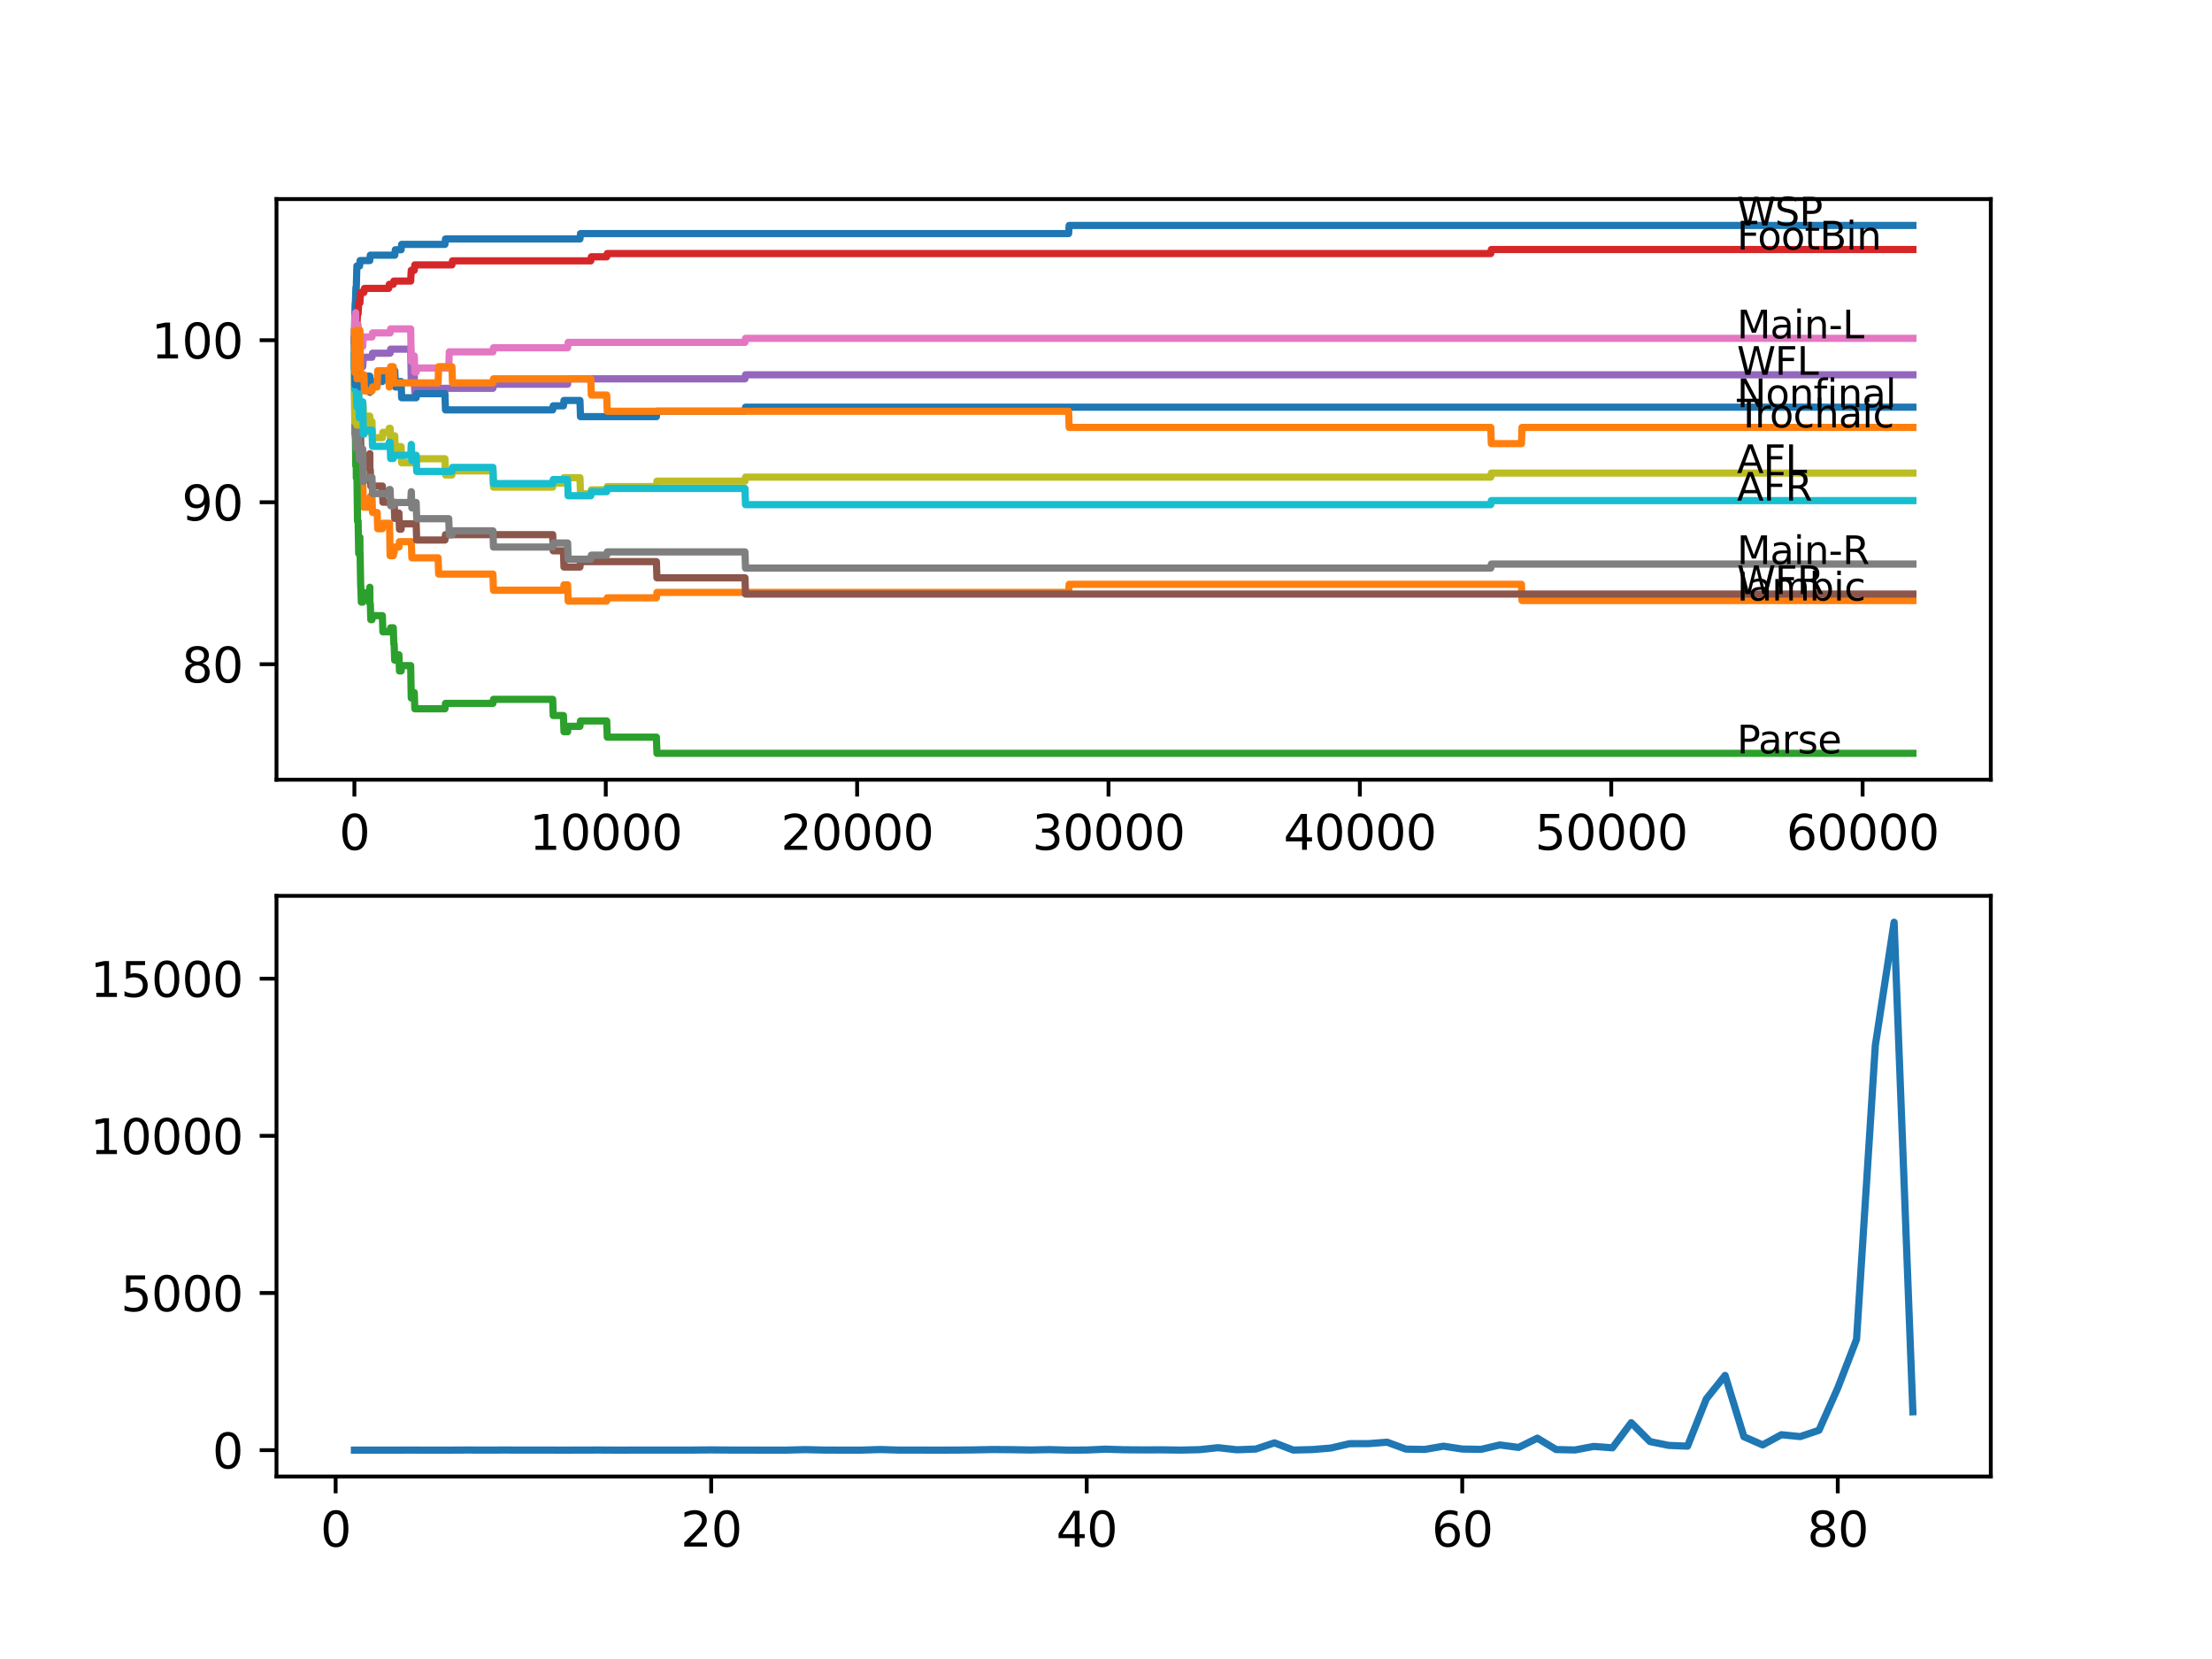 <?xml version="1.0" encoding="utf-8" standalone="no"?>
<!DOCTYPE svg PUBLIC "-//W3C//DTD SVG 1.1//EN"
  "http://www.w3.org/Graphics/SVG/1.1/DTD/svg11.dtd">
<svg xmlns:xlink="http://www.w3.org/1999/xlink" width="460.8pt" height="345.6pt" viewBox="0 0 460.8 345.6" xmlns="http://www.w3.org/2000/svg" version="1.1">
 <defs>
  <style type="text/css">*{stroke-linejoin: round; stroke-linecap: butt}</style>
 </defs>
 <g id="figure_1">
  <g id="patch_1">
   <path d="M 0 345.6 
L 460.8 345.6 
L 460.8 0 
L 0 0 
z
" style="fill: #ffffff"/>
  </g>
  <g id="axes_1">
   <g id="patch_2">
    <path d="M 57.6 162.432 
L 414.72 162.432 
L 414.72 41.472 
L 57.6 41.472 
z
" style="fill: #ffffff"/>
   </g>
   <g id="matplotlib.axis_1">
    <g id="xtick_1">
     <g id="line2d_1">
      <defs>
       <path id="m8a146f4cee" d="M 0 0 
L 0 3.5 
" style="stroke: #000000; stroke-width: 0.8"/>
      </defs>
      <g>
       <use xlink:href="#m8a146f4cee" x="73.827" y="162.432" style="stroke: #000000; stroke-width: 0.8"/>
      </g>
     </g>
     <g id="text_1">
      <!-- 0 -->
      <g transform="translate(70.646 177.03)scale(0.1 -0.1)">
       <defs>
        <path id="DejaVuSans-30" d="M 2034 4250 
Q 1547 4250 1301 3770 
Q 1056 3291 1056 2328 
Q 1056 1369 1301 889 
Q 1547 409 2034 409 
Q 2525 409 2770 889 
Q 3016 1369 3016 2328 
Q 3016 3291 2770 3770 
Q 2525 4250 2034 4250 
z
M 2034 4750 
Q 2819 4750 3233 4129 
Q 3647 3509 3647 2328 
Q 3647 1150 3233 529 
Q 2819 -91 2034 -91 
Q 1250 -91 836 529 
Q 422 1150 422 2328 
Q 422 3509 836 4129 
Q 1250 4750 2034 4750 
z
" transform="scale(0.016)"/>
       </defs>
       <use xlink:href="#DejaVuSans-30"/>
      </g>
     </g>
    </g>
    <g id="xtick_2">
     <g id="line2d_2">
      <g>
       <use xlink:href="#m8a146f4cee" x="126.192" y="162.432" style="stroke: #000000; stroke-width: 0.8"/>
      </g>
     </g>
     <g id="text_2">
      <!-- 10000 -->
      <g transform="translate(110.286 177.03)scale(0.1 -0.1)">
       <defs>
        <path id="DejaVuSans-31" d="M 794 531 
L 1825 531 
L 1825 4091 
L 703 3866 
L 703 4441 
L 1819 4666 
L 2450 4666 
L 2450 531 
L 3481 531 
L 3481 0 
L 794 0 
L 794 531 
z
" transform="scale(0.016)"/>
       </defs>
       <use xlink:href="#DejaVuSans-31"/>
       <use xlink:href="#DejaVuSans-30" x="63.623"/>
       <use xlink:href="#DejaVuSans-30" x="127.246"/>
       <use xlink:href="#DejaVuSans-30" x="190.869"/>
       <use xlink:href="#DejaVuSans-30" x="254.492"/>
      </g>
     </g>
    </g>
    <g id="xtick_3">
     <g id="line2d_3">
      <g>
       <use xlink:href="#m8a146f4cee" x="178.556" y="162.432" style="stroke: #000000; stroke-width: 0.8"/>
      </g>
     </g>
     <g id="text_3">
      <!-- 20000 -->
      <g transform="translate(162.65 177.03)scale(0.1 -0.1)">
       <defs>
        <path id="DejaVuSans-32" d="M 1228 531 
L 3431 531 
L 3431 0 
L 469 0 
L 469 531 
Q 828 903 1448 1529 
Q 2069 2156 2228 2338 
Q 2531 2678 2651 2914 
Q 2772 3150 2772 3378 
Q 2772 3750 2511 3984 
Q 2250 4219 1831 4219 
Q 1534 4219 1204 4116 
Q 875 4013 500 3803 
L 500 4441 
Q 881 4594 1212 4672 
Q 1544 4750 1819 4750 
Q 2544 4750 2975 4387 
Q 3406 4025 3406 3419 
Q 3406 3131 3298 2873 
Q 3191 2616 2906 2266 
Q 2828 2175 2409 1742 
Q 1991 1309 1228 531 
z
" transform="scale(0.016)"/>
       </defs>
       <use xlink:href="#DejaVuSans-32"/>
       <use xlink:href="#DejaVuSans-30" x="63.623"/>
       <use xlink:href="#DejaVuSans-30" x="127.246"/>
       <use xlink:href="#DejaVuSans-30" x="190.869"/>
       <use xlink:href="#DejaVuSans-30" x="254.492"/>
      </g>
     </g>
    </g>
    <g id="xtick_4">
     <g id="line2d_4">
      <g>
       <use xlink:href="#m8a146f4cee" x="230.921" y="162.432" style="stroke: #000000; stroke-width: 0.8"/>
      </g>
     </g>
     <g id="text_4">
      <!-- 30000 -->
      <g transform="translate(215.015 177.03)scale(0.1 -0.1)">
       <defs>
        <path id="DejaVuSans-33" d="M 2597 2516 
Q 3050 2419 3304 2112 
Q 3559 1806 3559 1356 
Q 3559 666 3084 287 
Q 2609 -91 1734 -91 
Q 1441 -91 1130 -33 
Q 819 25 488 141 
L 488 750 
Q 750 597 1062 519 
Q 1375 441 1716 441 
Q 2309 441 2620 675 
Q 2931 909 2931 1356 
Q 2931 1769 2642 2001 
Q 2353 2234 1838 2234 
L 1294 2234 
L 1294 2753 
L 1863 2753 
Q 2328 2753 2575 2939 
Q 2822 3125 2822 3475 
Q 2822 3834 2567 4026 
Q 2313 4219 1838 4219 
Q 1578 4219 1281 4162 
Q 984 4106 628 3988 
L 628 4550 
Q 988 4650 1302 4700 
Q 1616 4750 1894 4750 
Q 2613 4750 3031 4423 
Q 3450 4097 3450 3541 
Q 3450 3153 3228 2886 
Q 3006 2619 2597 2516 
z
" transform="scale(0.016)"/>
       </defs>
       <use xlink:href="#DejaVuSans-33"/>
       <use xlink:href="#DejaVuSans-30" x="63.623"/>
       <use xlink:href="#DejaVuSans-30" x="127.246"/>
       <use xlink:href="#DejaVuSans-30" x="190.869"/>
       <use xlink:href="#DejaVuSans-30" x="254.492"/>
      </g>
     </g>
    </g>
    <g id="xtick_5">
     <g id="line2d_5">
      <g>
       <use xlink:href="#m8a146f4cee" x="283.285" y="162.432" style="stroke: #000000; stroke-width: 0.8"/>
      </g>
     </g>
     <g id="text_5">
      <!-- 40000 -->
      <g transform="translate(267.379 177.03)scale(0.1 -0.1)">
       <defs>
        <path id="DejaVuSans-34" d="M 2419 4116 
L 825 1625 
L 2419 1625 
L 2419 4116 
z
M 2253 4666 
L 3047 4666 
L 3047 1625 
L 3713 1625 
L 3713 1100 
L 3047 1100 
L 3047 0 
L 2419 0 
L 2419 1100 
L 313 1100 
L 313 1709 
L 2253 4666 
z
" transform="scale(0.016)"/>
       </defs>
       <use xlink:href="#DejaVuSans-34"/>
       <use xlink:href="#DejaVuSans-30" x="63.623"/>
       <use xlink:href="#DejaVuSans-30" x="127.246"/>
       <use xlink:href="#DejaVuSans-30" x="190.869"/>
       <use xlink:href="#DejaVuSans-30" x="254.492"/>
      </g>
     </g>
    </g>
    <g id="xtick_6">
     <g id="line2d_6">
      <g>
       <use xlink:href="#m8a146f4cee" x="335.65" y="162.432" style="stroke: #000000; stroke-width: 0.8"/>
      </g>
     </g>
     <g id="text_6">
      <!-- 50000 -->
      <g transform="translate(319.744 177.03)scale(0.1 -0.1)">
       <defs>
        <path id="DejaVuSans-35" d="M 691 4666 
L 3169 4666 
L 3169 4134 
L 1269 4134 
L 1269 2991 
Q 1406 3038 1543 3061 
Q 1681 3084 1819 3084 
Q 2600 3084 3056 2656 
Q 3513 2228 3513 1497 
Q 3513 744 3044 326 
Q 2575 -91 1722 -91 
Q 1428 -91 1123 -41 
Q 819 9 494 109 
L 494 744 
Q 775 591 1075 516 
Q 1375 441 1709 441 
Q 2250 441 2565 725 
Q 2881 1009 2881 1497 
Q 2881 1984 2565 2268 
Q 2250 2553 1709 2553 
Q 1456 2553 1204 2497 
Q 953 2441 691 2322 
L 691 4666 
z
" transform="scale(0.016)"/>
       </defs>
       <use xlink:href="#DejaVuSans-35"/>
       <use xlink:href="#DejaVuSans-30" x="63.623"/>
       <use xlink:href="#DejaVuSans-30" x="127.246"/>
       <use xlink:href="#DejaVuSans-30" x="190.869"/>
       <use xlink:href="#DejaVuSans-30" x="254.492"/>
      </g>
     </g>
    </g>
    <g id="xtick_7">
     <g id="line2d_7">
      <g>
       <use xlink:href="#m8a146f4cee" x="388.014" y="162.432" style="stroke: #000000; stroke-width: 0.8"/>
      </g>
     </g>
     <g id="text_7">
      <!-- 60000 -->
      <g transform="translate(372.108 177.03)scale(0.1 -0.1)">
       <defs>
        <path id="DejaVuSans-36" d="M 2113 2584 
Q 1688 2584 1439 2293 
Q 1191 2003 1191 1497 
Q 1191 994 1439 701 
Q 1688 409 2113 409 
Q 2538 409 2786 701 
Q 3034 994 3034 1497 
Q 3034 2003 2786 2293 
Q 2538 2584 2113 2584 
z
M 3366 4563 
L 3366 3988 
Q 3128 4100 2886 4159 
Q 2644 4219 2406 4219 
Q 1781 4219 1451 3797 
Q 1122 3375 1075 2522 
Q 1259 2794 1537 2939 
Q 1816 3084 2150 3084 
Q 2853 3084 3261 2657 
Q 3669 2231 3669 1497 
Q 3669 778 3244 343 
Q 2819 -91 2113 -91 
Q 1303 -91 875 529 
Q 447 1150 447 2328 
Q 447 3434 972 4092 
Q 1497 4750 2381 4750 
Q 2619 4750 2861 4703 
Q 3103 4656 3366 4563 
z
" transform="scale(0.016)"/>
       </defs>
       <use xlink:href="#DejaVuSans-36"/>
       <use xlink:href="#DejaVuSans-30" x="63.623"/>
       <use xlink:href="#DejaVuSans-30" x="127.246"/>
       <use xlink:href="#DejaVuSans-30" x="190.869"/>
       <use xlink:href="#DejaVuSans-30" x="254.492"/>
      </g>
     </g>
    </g>
   </g>
   <g id="matplotlib.axis_2">
    <g id="ytick_1">
     <g id="line2d_8">
      <defs>
       <path id="mbdcb43246e" d="M 0 0 
L -3.5 0 
" style="stroke: #000000; stroke-width: 0.8"/>
      </defs>
      <g>
       <use xlink:href="#mbdcb43246e" x="57.6" y="138.372" style="stroke: #000000; stroke-width: 0.8"/>
      </g>
     </g>
     <g id="text_8">
      <!-- 80 -->
      <g transform="translate(37.875 142.171)scale(0.1 -0.1)">
       <defs>
        <path id="DejaVuSans-38" d="M 2034 2216 
Q 1584 2216 1326 1975 
Q 1069 1734 1069 1313 
Q 1069 891 1326 650 
Q 1584 409 2034 409 
Q 2484 409 2743 651 
Q 3003 894 3003 1313 
Q 3003 1734 2745 1975 
Q 2488 2216 2034 2216 
z
M 1403 2484 
Q 997 2584 770 2862 
Q 544 3141 544 3541 
Q 544 4100 942 4425 
Q 1341 4750 2034 4750 
Q 2731 4750 3128 4425 
Q 3525 4100 3525 3541 
Q 3525 3141 3298 2862 
Q 3072 2584 2669 2484 
Q 3125 2378 3379 2068 
Q 3634 1759 3634 1313 
Q 3634 634 3220 271 
Q 2806 -91 2034 -91 
Q 1263 -91 848 271 
Q 434 634 434 1313 
Q 434 1759 690 2068 
Q 947 2378 1403 2484 
z
M 1172 3481 
Q 1172 3119 1398 2916 
Q 1625 2713 2034 2713 
Q 2441 2713 2670 2916 
Q 2900 3119 2900 3481 
Q 2900 3844 2670 4047 
Q 2441 4250 2034 4250 
Q 1625 4250 1398 4047 
Q 1172 3844 1172 3481 
z
" transform="scale(0.016)"/>
       </defs>
       <use xlink:href="#DejaVuSans-38"/>
       <use xlink:href="#DejaVuSans-30" x="63.623"/>
      </g>
     </g>
    </g>
    <g id="ytick_2">
     <g id="line2d_9">
      <g>
       <use xlink:href="#mbdcb43246e" x="57.6" y="104.624" style="stroke: #000000; stroke-width: 0.8"/>
      </g>
     </g>
     <g id="text_9">
      <!-- 90 -->
      <g transform="translate(37.875 108.423)scale(0.1 -0.1)">
       <defs>
        <path id="DejaVuSans-39" d="M 703 97 
L 703 672 
Q 941 559 1184 500 
Q 1428 441 1663 441 
Q 2288 441 2617 861 
Q 2947 1281 2994 2138 
Q 2813 1869 2534 1725 
Q 2256 1581 1919 1581 
Q 1219 1581 811 2004 
Q 403 2428 403 3163 
Q 403 3881 828 4315 
Q 1253 4750 1959 4750 
Q 2769 4750 3195 4129 
Q 3622 3509 3622 2328 
Q 3622 1225 3098 567 
Q 2575 -91 1691 -91 
Q 1453 -91 1209 -44 
Q 966 3 703 97 
z
M 1959 2075 
Q 2384 2075 2632 2365 
Q 2881 2656 2881 3163 
Q 2881 3666 2632 3958 
Q 2384 4250 1959 4250 
Q 1534 4250 1286 3958 
Q 1038 3666 1038 3163 
Q 1038 2656 1286 2365 
Q 1534 2075 1959 2075 
z
" transform="scale(0.016)"/>
       </defs>
       <use xlink:href="#DejaVuSans-39"/>
       <use xlink:href="#DejaVuSans-30" x="63.623"/>
      </g>
     </g>
    </g>
    <g id="ytick_3">
     <g id="line2d_10">
      <g>
       <use xlink:href="#mbdcb43246e" x="57.6" y="70.875" style="stroke: #000000; stroke-width: 0.8"/>
      </g>
     </g>
     <g id="text_10">
      <!-- 100 -->
      <g transform="translate(31.512 74.675)scale(0.1 -0.1)">
       <use xlink:href="#DejaVuSans-31"/>
       <use xlink:href="#DejaVuSans-30" x="63.623"/>
       <use xlink:href="#DejaVuSans-30" x="127.246"/>
      </g>
     </g>
    </g>
   </g>
   <g id="line2d_11">
    <path d="M 73.833 69.188 
L 73.843 69.188 
L 73.979 63.282 
L 74.026 63.282 
L 74.147 59.907 
L 74.225 59.907 
L 74.346 55.407 
L 74.911 55.407 
L 75.027 54.282 
L 77.027 54.282 
L 77.142 53.157 
L 82.237 53.157 
L 82.352 52.032 
L 83.557 52.032 
L 83.672 50.907 
L 92.689 50.907 
L 92.804 49.783 
L 120.814 49.783 
L 120.929 48.658 
L 222.611 48.658 
L 222.726 46.97 
L 398.487 46.97 
L 398.487 46.97 
" clip-path="url(#p8f92e6e347)" style="fill: none; stroke: #1f77b4; stroke-width: 1.5; stroke-linecap: square"/>
   </g>
   <g id="line2d_12">
    <path d="M 73.833 70.875 
L 73.859 70.875 
L 73.974 70.2 
L 73.985 70.2 
L 74.1 79.65 
L 74.105 77.962 
L 74.11 77.962 
L 74.21 88.087 
L 74.231 85.275 
L 74.236 85.275 
L 74.341 83.587 
L 74.456 87.862 
L 74.524 87.862 
L 74.644 94.612 
L 74.728 94.612 
L 74.849 101.361 
L 74.974 101.361 
L 75.1 98.887 
L 75.566 98.887 
L 75.686 105.636 
L 77.043 105.636 
L 77.163 103.386 
L 77.488 103.386 
L 77.603 106.761 
L 78.566 106.761 
L 78.682 110.136 
L 79.65 110.136 
L 79.766 109.011 
L 81.148 109.011 
L 81.268 115.761 
L 81.923 115.761 
L 82.038 115.086 
L 82.106 115.086 
L 82.222 113.961 
L 83.101 113.961 
L 83.216 112.836 
L 85.683 112.836 
L 85.798 116.211 
L 91.265 116.211 
L 91.38 119.586 
L 102.686 119.586 
L 102.801 122.96 
L 117.374 122.96 
L 117.489 121.835 
L 118.243 121.835 
L 118.358 125.21 
L 126.386 125.21 
L 126.501 124.535 
L 136.738 124.535 
L 136.853 123.41 
L 222.611 123.41 
L 222.726 121.723 
L 316.945 121.723 
L 317.061 125.098 
L 398.487 125.098 
L 398.487 125.098 
" clip-path="url(#p8f92e6e347)" style="fill: none; stroke: #ff7f0e; stroke-width: 1.5; stroke-linecap: square"/>
   </g>
   <g id="line2d_13">
    <path d="M 73.833 70.875 
L 73.838 70.875 
L 73.964 83.531 
L 73.979 83.531 
L 74.11 97.03 
L 74.115 97.03 
L 74.21 96.187 
L 74.231 99.561 
L 74.32 98.437 
L 74.351 98.437 
L 74.477 108.561 
L 74.602 108.561 
L 74.723 115.311 
L 74.728 115.311 
L 74.849 113.061 
L 74.911 113.061 
L 74.974 111.936 
L 74.98 115.311 
L 75.011 115.311 
L 75.016 115.311 
L 75.137 122.06 
L 75.158 122.06 
L 75.273 125.435 
L 75.566 125.435 
L 75.681 123.467 
L 77.027 123.467 
L 77.043 122.342 
L 77.048 125.717 
L 77.126 125.717 
L 77.137 125.717 
L 77.252 129.091 
L 77.488 129.091 
L 77.603 128.248 
L 79.65 128.248 
L 79.766 131.622 
L 81.263 131.622 
L 81.378 130.779 
L 81.923 130.779 
L 82.038 134.154 
L 82.106 134.154 
L 82.222 137.528 
L 82.237 137.528 
L 82.352 136.404 
L 83.101 136.404 
L 83.216 139.778 
L 83.557 139.778 
L 83.672 138.653 
L 85.552 138.653 
L 85.672 145.403 
L 85.683 145.403 
L 85.798 144.278 
L 86.301 144.278 
L 86.416 147.653 
L 92.689 147.653 
L 92.804 146.528 
L 102.686 146.528 
L 102.801 145.684 
L 115.133 145.684 
L 115.248 149.059 
L 117.374 149.059 
L 117.489 152.434 
L 118.243 152.434 
L 118.358 151.309 
L 120.814 151.309 
L 120.929 150.184 
L 126.386 150.184 
L 126.501 153.559 
L 136.738 153.559 
L 136.853 156.934 
L 398.487 156.934 
L 398.487 156.934 
" clip-path="url(#p8f92e6e347)" style="fill: none; stroke: #2ca02c; stroke-width: 1.5; stroke-linecap: square"/>
   </g>
   <g id="line2d_14">
    <path d="M 73.833 70.875 
L 73.859 70.875 
L 73.979 69.357 
L 73.995 69.357 
L 74.115 67.557 
L 74.362 67.557 
L 74.487 65.363 
L 74.602 65.363 
L 74.723 63.113 
L 74.974 63.113 
L 75.1 60.92 
L 75.812 60.92 
L 75.927 60.076 
L 80.975 60.076 
L 81.09 59.232 
L 81.923 59.232 
L 82.038 58.557 
L 85.552 58.557 
L 85.672 56.307 
L 86.301 56.307 
L 86.416 55.182 
L 94.145 55.182 
L 94.26 54.339 
L 123.071 54.339 
L 123.186 53.495 
L 126.386 53.495 
L 126.501 52.82 
L 310.557 52.82 
L 310.672 51.976 
L 398.487 51.976 
L 398.487 51.976 
" clip-path="url(#p8f92e6e347)" style="fill: none; stroke: #d62728; stroke-width: 1.5; stroke-linecap: square"/>
   </g>
   <g id="line2d_15">
    <path d="M 73.833 70.875 
L 73.864 70.875 
L 73.979 70.032 
L 74.042 70.032 
L 74.084 69.357 
L 74.089 72.731 
L 74.136 71.888 
L 74.602 71.888 
L 74.723 78.637 
L 74.728 78.637 
L 74.849 76.388 
L 75.566 76.388 
L 75.681 74.419 
L 77.488 74.419 
L 77.603 73.575 
L 81.263 73.575 
L 81.378 72.731 
L 85.552 72.731 
L 85.672 79.481 
L 85.683 79.481 
L 85.798 78.356 
L 86.301 78.356 
L 86.416 81.731 
L 86.693 81.731 
L 86.809 80.887 
L 102.686 80.887 
L 102.801 80.044 
L 118.243 80.044 
L 118.358 78.919 
L 155.191 78.919 
L 155.307 78.075 
L 398.487 78.075 
L 398.487 78.075 
" clip-path="url(#p8f92e6e347)" style="fill: none; stroke: #9467bd; stroke-width: 1.5; stroke-linecap: square"/>
   </g>
   <g id="line2d_16">
    <path d="M 73.833 70.875 
L 73.838 70.875 
L 73.953 74.25 
L 73.979 74.25 
L 74.105 84.375 
L 74.21 84.375 
L 74.231 87.75 
L 74.32 86.625 
L 74.351 86.625 
L 74.466 89.999 
L 74.911 89.999 
L 75.027 88.874 
L 75.079 88.874 
L 75.199 95.624 
L 77.027 95.624 
L 77.043 94.499 
L 77.048 97.874 
L 77.126 97.874 
L 77.137 97.874 
L 77.252 101.249 
L 79.65 101.249 
L 79.766 104.624 
L 82.106 104.624 
L 82.222 107.999 
L 82.237 107.999 
L 82.352 106.874 
L 83.101 106.874 
L 83.216 110.248 
L 83.557 110.248 
L 83.672 109.124 
L 86.693 109.124 
L 86.809 112.498 
L 92.689 112.498 
L 92.804 111.373 
L 115.133 111.373 
L 115.248 114.748 
L 117.374 114.748 
L 117.489 118.123 
L 120.814 118.123 
L 120.929 116.998 
L 136.738 116.998 
L 136.853 120.373 
L 155.191 120.373 
L 155.307 123.748 
L 398.487 123.748 
L 398.487 123.748 
" clip-path="url(#p8f92e6e347)" style="fill: none; stroke: #8c564b; stroke-width: 1.5; stroke-linecap: square"/>
   </g>
   <g id="line2d_17">
    <path d="M 73.833 70.875 
L 73.948 65.813 
L 74.042 65.813 
L 74.084 65.138 
L 74.089 68.513 
L 74.136 67.669 
L 74.602 67.669 
L 74.723 74.419 
L 74.728 74.419 
L 74.849 72.169 
L 75.566 72.169 
L 75.681 70.2 
L 77.488 70.2 
L 77.603 69.357 
L 81.263 69.357 
L 81.378 68.513 
L 85.552 68.513 
L 85.672 75.263 
L 85.683 75.263 
L 85.798 74.138 
L 86.301 74.138 
L 86.416 77.513 
L 86.693 77.513 
L 86.809 76.669 
L 93.48 76.669 
L 93.595 73.294 
L 102.686 73.294 
L 102.801 72.45 
L 118.243 72.45 
L 118.358 71.325 
L 155.191 71.325 
L 155.307 70.482 
L 398.487 70.482 
L 398.487 70.482 
" clip-path="url(#p8f92e6e347)" style="fill: none; stroke: #e377c2; stroke-width: 1.5; stroke-linecap: square"/>
   </g>
   <g id="line2d_18">
    <path d="M 73.833 74.25 
L 73.927 90.449 
L 73.964 88.481 
L 73.995 88.481 
L 74.042 87.806 
L 74.047 91.181 
L 74.089 90.056 
L 74.115 90.056 
L 74.231 93.431 
L 74.362 93.431 
L 74.487 91.237 
L 74.602 91.237 
L 74.723 88.987 
L 74.728 88.987 
L 74.849 95.737 
L 74.974 95.737 
L 75.1 93.543 
L 75.566 93.543 
L 75.686 100.293 
L 75.812 100.293 
L 75.927 99.449 
L 77.488 99.449 
L 77.603 102.824 
L 80.975 102.824 
L 81.09 101.98 
L 81.263 101.98 
L 81.378 105.355 
L 81.923 105.355 
L 82.038 104.68 
L 85.552 104.68 
L 85.672 102.43 
L 85.683 102.43 
L 85.798 105.805 
L 86.301 105.805 
L 86.416 104.68 
L 86.693 104.68 
L 86.809 108.055 
L 93.48 108.055 
L 93.595 111.43 
L 94.145 111.43 
L 94.26 110.586 
L 102.686 110.586 
L 102.801 113.961 
L 115.133 113.961 
L 115.248 113.117 
L 118.243 113.117 
L 118.358 116.492 
L 123.071 116.492 
L 123.186 115.648 
L 126.386 115.648 
L 126.501 114.973 
L 155.191 114.973 
L 155.307 118.348 
L 310.557 118.348 
L 310.672 117.504 
L 398.487 117.504 
L 398.487 117.504 
" clip-path="url(#p8f92e6e347)" style="fill: none; stroke: #7f7f7f; stroke-width: 1.5; stroke-linecap: square"/>
   </g>
   <g id="line2d_19">
    <path d="M 73.833 74.25 
L 73.838 74.25 
L 73.843 73.406 
L 73.869 82.856 
L 73.896 81.169 
L 73.927 87.918 
L 74.006 81.337 
L 74.011 81.337 
L 74.115 79.537 
L 74.21 82.912 
L 74.225 81.787 
L 74.231 81.787 
L 74.351 88.537 
L 74.477 85.218 
L 74.911 85.218 
L 74.974 88.593 
L 75.021 87.243 
L 75.069 87.243 
L 75.194 84.15 
L 75.629 84.15 
L 75.744 87.525 
L 75.812 87.525 
L 75.927 86.681 
L 77.027 86.681 
L 77.043 90.056 
L 77.137 88.931 
L 77.252 87.806 
L 77.488 87.806 
L 77.603 91.181 
L 79.65 91.181 
L 79.766 90.056 
L 80.975 90.056 
L 81.09 89.212 
L 81.263 89.212 
L 81.378 92.587 
L 81.923 92.587 
L 82.038 91.912 
L 82.106 91.912 
L 82.222 90.787 
L 82.237 90.787 
L 82.352 94.162 
L 83.101 94.162 
L 83.216 93.037 
L 83.557 93.037 
L 83.672 96.412 
L 86.693 96.412 
L 86.809 95.568 
L 92.689 95.568 
L 92.804 98.943 
L 94.145 98.943 
L 94.26 98.099 
L 102.686 98.099 
L 102.801 101.474 
L 115.133 101.474 
L 115.248 100.63 
L 117.374 100.63 
L 117.489 99.505 
L 120.814 99.505 
L 120.929 102.88 
L 123.071 102.88 
L 123.186 102.036 
L 126.386 102.036 
L 126.501 101.361 
L 136.738 101.361 
L 136.853 100.236 
L 155.191 100.236 
L 155.307 99.393 
L 310.557 99.393 
L 310.672 98.549 
L 398.487 98.549 
L 398.487 98.549 
" clip-path="url(#p8f92e6e347)" style="fill: none; stroke: #bcbd22; stroke-width: 1.5; stroke-linecap: square"/>
   </g>
   <g id="line2d_20">
    <path d="M 73.833 74.25 
L 73.838 74.25 
L 73.854 73.406 
L 73.901 81.169 
L 73.906 81.169 
L 73.927 81.169 
L 74.042 75.713 
L 74.047 79.087 
L 74.084 79.087 
L 74.115 77.962 
L 74.121 81.337 
L 74.184 81.337 
L 74.236 81.337 
L 74.351 84.712 
L 74.362 84.712 
L 74.487 82.519 
L 74.602 82.519 
L 74.723 80.269 
L 74.728 80.269 
L 74.849 87.018 
L 74.974 87.018 
L 75.1 84.825 
L 75.158 84.825 
L 75.273 83.7 
L 75.566 83.7 
L 75.686 90.449 
L 75.812 90.449 
L 75.927 89.606 
L 77.488 89.606 
L 77.603 92.981 
L 80.975 92.981 
L 81.09 92.137 
L 81.263 92.137 
L 81.378 95.512 
L 81.923 95.512 
L 82.038 94.837 
L 85.552 94.837 
L 85.672 92.587 
L 85.683 92.587 
L 85.798 95.962 
L 86.301 95.962 
L 86.416 94.837 
L 86.693 94.837 
L 86.809 98.212 
L 94.145 98.212 
L 94.26 97.368 
L 102.686 97.368 
L 102.801 100.743 
L 115.133 100.743 
L 115.248 99.899 
L 118.243 99.899 
L 118.358 103.274 
L 123.071 103.274 
L 123.186 102.43 
L 126.386 102.43 
L 126.501 101.755 
L 155.191 101.755 
L 155.307 105.13 
L 310.557 105.13 
L 310.672 104.286 
L 398.487 104.286 
L 398.487 104.286 
" clip-path="url(#p8f92e6e347)" style="fill: none; stroke: #17becf; stroke-width: 1.5; stroke-linecap: square"/>
   </g>
   <g id="line2d_21">
    <path d="M 73.833 70.875 
L 73.838 70.875 
L 73.843 70.032 
L 73.859 76.781 
L 73.911 76.781 
L 73.917 76.781 
L 73.948 80.156 
L 74.026 76.781 
L 74.042 76.781 
L 74.157 76.106 
L 74.21 76.106 
L 74.231 74.981 
L 74.236 78.356 
L 74.309 78.356 
L 74.351 78.356 
L 74.466 77.231 
L 74.911 77.231 
L 75.027 80.606 
L 75.079 80.606 
L 75.199 78.356 
L 77.027 78.356 
L 77.043 81.731 
L 77.137 80.606 
L 77.252 79.481 
L 79.65 79.481 
L 79.766 78.356 
L 82.106 78.356 
L 82.222 77.231 
L 82.237 77.231 
L 82.352 80.606 
L 83.101 80.606 
L 83.216 79.481 
L 83.557 79.481 
L 83.672 82.856 
L 86.693 82.856 
L 86.809 82.012 
L 92.689 82.012 
L 92.804 85.387 
L 115.133 85.387 
L 115.248 84.543 
L 117.374 84.543 
L 117.489 83.418 
L 120.814 83.418 
L 120.929 86.793 
L 136.738 86.793 
L 136.853 85.668 
L 155.191 85.668 
L 155.307 84.825 
L 398.487 84.825 
L 398.487 84.825 
" clip-path="url(#p8f92e6e347)" style="fill: none; stroke: #1f77b4; stroke-width: 1.5; stroke-linecap: square"/>
   </g>
   <g id="line2d_22">
    <path d="M 73.833 69.188 
L 73.859 69.188 
L 73.948 77.625 
L 73.979 76.5 
L 73.995 72 
L 74.1 73.013 
L 74.11 76.388 
L 74.126 68.794 
L 74.199 68.794 
L 74.225 68.794 
L 74.341 72.169 
L 74.362 68.794 
L 74.383 78.919 
L 74.445 75.544 
L 74.524 75.544 
L 74.644 68.794 
L 74.974 68.794 
L 75.1 78.919 
L 75.629 78.919 
L 75.744 78.075 
L 75.812 78.075 
L 75.927 81.45 
L 77.488 81.45 
L 77.603 80.606 
L 78.566 80.606 
L 78.682 77.231 
L 80.975 77.231 
L 81.09 80.606 
L 81.148 80.606 
L 81.263 77.231 
L 81.378 76.388 
L 81.923 76.388 
L 82.038 79.762 
L 91.265 79.762 
L 91.38 76.388 
L 94.145 76.388 
L 94.26 79.762 
L 102.686 79.762 
L 102.801 78.919 
L 123.071 78.919 
L 123.186 82.294 
L 126.386 82.294 
L 126.501 85.668 
L 222.611 85.668 
L 222.726 89.043 
L 310.557 89.043 
L 310.672 92.418 
L 316.945 92.418 
L 317.061 89.043 
L 398.487 89.043 
L 398.487 89.043 
" clip-path="url(#p8f92e6e347)" style="fill: none; stroke: #ff7f0e; stroke-width: 1.5; stroke-linecap: square"/>
   </g>
   <g id="patch_3">
    <path d="M 57.6 162.432 
L 57.6 41.472 
" style="fill: none; stroke: #000000; stroke-width: 0.8; stroke-linejoin: miter; stroke-linecap: square"/>
   </g>
   <g id="patch_4">
    <path d="M 414.72 162.432 
L 414.72 41.472 
" style="fill: none; stroke: #000000; stroke-width: 0.8; stroke-linejoin: miter; stroke-linecap: square"/>
   </g>
   <g id="patch_5">
    <path d="M 57.6 162.432 
L 414.72 162.432 
" style="fill: none; stroke: #000000; stroke-width: 0.8; stroke-linejoin: miter; stroke-linecap: square"/>
   </g>
   <g id="patch_6">
    <path d="M 57.6 41.472 
L 414.72 41.472 
" style="fill: none; stroke: #000000; stroke-width: 0.8; stroke-linejoin: miter; stroke-linecap: square"/>
   </g>
   <g id="text_11">
    <!-- WSP -->
    <g transform="translate(361.832 46.97)scale(0.08 -0.08)">
     <defs>
      <path id="DejaVuSans-57" d="M 213 4666 
L 850 4666 
L 1831 722 
L 2809 4666 
L 3519 4666 
L 4500 722 
L 5478 4666 
L 6119 4666 
L 4947 0 
L 4153 0 
L 3169 4050 
L 2175 0 
L 1381 0 
L 213 4666 
z
" transform="scale(0.016)"/>
      <path id="DejaVuSans-53" d="M 3425 4513 
L 3425 3897 
Q 3066 4069 2747 4153 
Q 2428 4238 2131 4238 
Q 1616 4238 1336 4038 
Q 1056 3838 1056 3469 
Q 1056 3159 1242 3001 
Q 1428 2844 1947 2747 
L 2328 2669 
Q 3034 2534 3370 2195 
Q 3706 1856 3706 1288 
Q 3706 609 3251 259 
Q 2797 -91 1919 -91 
Q 1588 -91 1214 -16 
Q 841 59 441 206 
L 441 856 
Q 825 641 1194 531 
Q 1563 422 1919 422 
Q 2459 422 2753 634 
Q 3047 847 3047 1241 
Q 3047 1584 2836 1778 
Q 2625 1972 2144 2069 
L 1759 2144 
Q 1053 2284 737 2584 
Q 422 2884 422 3419 
Q 422 4038 858 4394 
Q 1294 4750 2059 4750 
Q 2388 4750 2728 4690 
Q 3069 4631 3425 4513 
z
" transform="scale(0.016)"/>
      <path id="DejaVuSans-50" d="M 1259 4147 
L 1259 2394 
L 2053 2394 
Q 2494 2394 2734 2622 
Q 2975 2850 2975 3272 
Q 2975 3691 2734 3919 
Q 2494 4147 2053 4147 
L 1259 4147 
z
M 628 4666 
L 2053 4666 
Q 2838 4666 3239 4311 
Q 3641 3956 3641 3272 
Q 3641 2581 3239 2228 
Q 2838 1875 2053 1875 
L 1259 1875 
L 1259 0 
L 628 0 
L 628 4666 
z
" transform="scale(0.016)"/>
     </defs>
     <use xlink:href="#DejaVuSans-57"/>
     <use xlink:href="#DejaVuSans-53" x="98.877"/>
     <use xlink:href="#DejaVuSans-50" x="162.354"/>
    </g>
   </g>
   <g id="text_12">
    <!-- Iambic -->
    <g transform="translate(361.832 125.098)scale(0.08 -0.08)">
     <defs>
      <path id="DejaVuSans-49" d="M 628 4666 
L 1259 4666 
L 1259 0 
L 628 0 
L 628 4666 
z
" transform="scale(0.016)"/>
      <path id="DejaVuSans-61" d="M 2194 1759 
Q 1497 1759 1228 1600 
Q 959 1441 959 1056 
Q 959 750 1161 570 
Q 1363 391 1709 391 
Q 2188 391 2477 730 
Q 2766 1069 2766 1631 
L 2766 1759 
L 2194 1759 
z
M 3341 1997 
L 3341 0 
L 2766 0 
L 2766 531 
Q 2569 213 2275 61 
Q 1981 -91 1556 -91 
Q 1019 -91 701 211 
Q 384 513 384 1019 
Q 384 1609 779 1909 
Q 1175 2209 1959 2209 
L 2766 2209 
L 2766 2266 
Q 2766 2663 2505 2880 
Q 2244 3097 1772 3097 
Q 1472 3097 1187 3025 
Q 903 2953 641 2809 
L 641 3341 
Q 956 3463 1253 3523 
Q 1550 3584 1831 3584 
Q 2591 3584 2966 3190 
Q 3341 2797 3341 1997 
z
" transform="scale(0.016)"/>
      <path id="DejaVuSans-6d" d="M 3328 2828 
Q 3544 3216 3844 3400 
Q 4144 3584 4550 3584 
Q 5097 3584 5394 3201 
Q 5691 2819 5691 2113 
L 5691 0 
L 5113 0 
L 5113 2094 
Q 5113 2597 4934 2840 
Q 4756 3084 4391 3084 
Q 3944 3084 3684 2787 
Q 3425 2491 3425 1978 
L 3425 0 
L 2847 0 
L 2847 2094 
Q 2847 2600 2669 2842 
Q 2491 3084 2119 3084 
Q 1678 3084 1418 2786 
Q 1159 2488 1159 1978 
L 1159 0 
L 581 0 
L 581 3500 
L 1159 3500 
L 1159 2956 
Q 1356 3278 1631 3431 
Q 1906 3584 2284 3584 
Q 2666 3584 2933 3390 
Q 3200 3197 3328 2828 
z
" transform="scale(0.016)"/>
      <path id="DejaVuSans-62" d="M 3116 1747 
Q 3116 2381 2855 2742 
Q 2594 3103 2138 3103 
Q 1681 3103 1420 2742 
Q 1159 2381 1159 1747 
Q 1159 1113 1420 752 
Q 1681 391 2138 391 
Q 2594 391 2855 752 
Q 3116 1113 3116 1747 
z
M 1159 2969 
Q 1341 3281 1617 3432 
Q 1894 3584 2278 3584 
Q 2916 3584 3314 3078 
Q 3713 2572 3713 1747 
Q 3713 922 3314 415 
Q 2916 -91 2278 -91 
Q 1894 -91 1617 61 
Q 1341 213 1159 525 
L 1159 0 
L 581 0 
L 581 4863 
L 1159 4863 
L 1159 2969 
z
" transform="scale(0.016)"/>
      <path id="DejaVuSans-69" d="M 603 3500 
L 1178 3500 
L 1178 0 
L 603 0 
L 603 3500 
z
M 603 4863 
L 1178 4863 
L 1178 4134 
L 603 4134 
L 603 4863 
z
" transform="scale(0.016)"/>
      <path id="DejaVuSans-63" d="M 3122 3366 
L 3122 2828 
Q 2878 2963 2633 3030 
Q 2388 3097 2138 3097 
Q 1578 3097 1268 2742 
Q 959 2388 959 1747 
Q 959 1106 1268 751 
Q 1578 397 2138 397 
Q 2388 397 2633 464 
Q 2878 531 3122 666 
L 3122 134 
Q 2881 22 2623 -34 
Q 2366 -91 2075 -91 
Q 1284 -91 818 406 
Q 353 903 353 1747 
Q 353 2603 823 3093 
Q 1294 3584 2113 3584 
Q 2378 3584 2631 3529 
Q 2884 3475 3122 3366 
z
" transform="scale(0.016)"/>
     </defs>
     <use xlink:href="#DejaVuSans-49"/>
     <use xlink:href="#DejaVuSans-61" x="29.492"/>
     <use xlink:href="#DejaVuSans-6d" x="90.771"/>
     <use xlink:href="#DejaVuSans-62" x="188.184"/>
     <use xlink:href="#DejaVuSans-69" x="251.66"/>
     <use xlink:href="#DejaVuSans-63" x="279.443"/>
    </g>
   </g>
   <g id="text_13">
    <!-- Parse -->
    <g transform="translate(361.832 156.934)scale(0.08 -0.08)">
     <defs>
      <path id="DejaVuSans-72" d="M 2631 2963 
Q 2534 3019 2420 3045 
Q 2306 3072 2169 3072 
Q 1681 3072 1420 2755 
Q 1159 2438 1159 1844 
L 1159 0 
L 581 0 
L 581 3500 
L 1159 3500 
L 1159 2956 
Q 1341 3275 1631 3429 
Q 1922 3584 2338 3584 
Q 2397 3584 2469 3576 
Q 2541 3569 2628 3553 
L 2631 2963 
z
" transform="scale(0.016)"/>
      <path id="DejaVuSans-73" d="M 2834 3397 
L 2834 2853 
Q 2591 2978 2328 3040 
Q 2066 3103 1784 3103 
Q 1356 3103 1142 2972 
Q 928 2841 928 2578 
Q 928 2378 1081 2264 
Q 1234 2150 1697 2047 
L 1894 2003 
Q 2506 1872 2764 1633 
Q 3022 1394 3022 966 
Q 3022 478 2636 193 
Q 2250 -91 1575 -91 
Q 1294 -91 989 -36 
Q 684 19 347 128 
L 347 722 
Q 666 556 975 473 
Q 1284 391 1588 391 
Q 1994 391 2212 530 
Q 2431 669 2431 922 
Q 2431 1156 2273 1281 
Q 2116 1406 1581 1522 
L 1381 1569 
Q 847 1681 609 1914 
Q 372 2147 372 2553 
Q 372 3047 722 3315 
Q 1072 3584 1716 3584 
Q 2034 3584 2315 3537 
Q 2597 3491 2834 3397 
z
" transform="scale(0.016)"/>
      <path id="DejaVuSans-65" d="M 3597 1894 
L 3597 1613 
L 953 1613 
Q 991 1019 1311 708 
Q 1631 397 2203 397 
Q 2534 397 2845 478 
Q 3156 559 3463 722 
L 3463 178 
Q 3153 47 2828 -22 
Q 2503 -91 2169 -91 
Q 1331 -91 842 396 
Q 353 884 353 1716 
Q 353 2575 817 3079 
Q 1281 3584 2069 3584 
Q 2775 3584 3186 3129 
Q 3597 2675 3597 1894 
z
M 3022 2063 
Q 3016 2534 2758 2815 
Q 2500 3097 2075 3097 
Q 1594 3097 1305 2825 
Q 1016 2553 972 2059 
L 3022 2063 
z
" transform="scale(0.016)"/>
     </defs>
     <use xlink:href="#DejaVuSans-50"/>
     <use xlink:href="#DejaVuSans-61" x="55.803"/>
     <use xlink:href="#DejaVuSans-72" x="117.082"/>
     <use xlink:href="#DejaVuSans-73" x="158.195"/>
     <use xlink:href="#DejaVuSans-65" x="210.295"/>
    </g>
   </g>
   <g id="text_14">
    <!-- FootBin -->
    <g transform="translate(361.832 51.976)scale(0.08 -0.08)">
     <defs>
      <path id="DejaVuSans-46" d="M 628 4666 
L 3309 4666 
L 3309 4134 
L 1259 4134 
L 1259 2759 
L 3109 2759 
L 3109 2228 
L 1259 2228 
L 1259 0 
L 628 0 
L 628 4666 
z
" transform="scale(0.016)"/>
      <path id="DejaVuSans-6f" d="M 1959 3097 
Q 1497 3097 1228 2736 
Q 959 2375 959 1747 
Q 959 1119 1226 758 
Q 1494 397 1959 397 
Q 2419 397 2687 759 
Q 2956 1122 2956 1747 
Q 2956 2369 2687 2733 
Q 2419 3097 1959 3097 
z
M 1959 3584 
Q 2709 3584 3137 3096 
Q 3566 2609 3566 1747 
Q 3566 888 3137 398 
Q 2709 -91 1959 -91 
Q 1206 -91 779 398 
Q 353 888 353 1747 
Q 353 2609 779 3096 
Q 1206 3584 1959 3584 
z
" transform="scale(0.016)"/>
      <path id="DejaVuSans-74" d="M 1172 4494 
L 1172 3500 
L 2356 3500 
L 2356 3053 
L 1172 3053 
L 1172 1153 
Q 1172 725 1289 603 
Q 1406 481 1766 481 
L 2356 481 
L 2356 0 
L 1766 0 
Q 1100 0 847 248 
Q 594 497 594 1153 
L 594 3053 
L 172 3053 
L 172 3500 
L 594 3500 
L 594 4494 
L 1172 4494 
z
" transform="scale(0.016)"/>
      <path id="DejaVuSans-42" d="M 1259 2228 
L 1259 519 
L 2272 519 
Q 2781 519 3026 730 
Q 3272 941 3272 1375 
Q 3272 1813 3026 2020 
Q 2781 2228 2272 2228 
L 1259 2228 
z
M 1259 4147 
L 1259 2741 
L 2194 2741 
Q 2656 2741 2882 2914 
Q 3109 3088 3109 3444 
Q 3109 3797 2882 3972 
Q 2656 4147 2194 4147 
L 1259 4147 
z
M 628 4666 
L 2241 4666 
Q 2963 4666 3353 4366 
Q 3744 4066 3744 3513 
Q 3744 3084 3544 2831 
Q 3344 2578 2956 2516 
Q 3422 2416 3680 2098 
Q 3938 1781 3938 1306 
Q 3938 681 3513 340 
Q 3088 0 2303 0 
L 628 0 
L 628 4666 
z
" transform="scale(0.016)"/>
      <path id="DejaVuSans-6e" d="M 3513 2113 
L 3513 0 
L 2938 0 
L 2938 2094 
Q 2938 2591 2744 2837 
Q 2550 3084 2163 3084 
Q 1697 3084 1428 2787 
Q 1159 2491 1159 1978 
L 1159 0 
L 581 0 
L 581 3500 
L 1159 3500 
L 1159 2956 
Q 1366 3272 1645 3428 
Q 1925 3584 2291 3584 
Q 2894 3584 3203 3211 
Q 3513 2838 3513 2113 
z
" transform="scale(0.016)"/>
     </defs>
     <use xlink:href="#DejaVuSans-46"/>
     <use xlink:href="#DejaVuSans-6f" x="53.895"/>
     <use xlink:href="#DejaVuSans-6f" x="115.076"/>
     <use xlink:href="#DejaVuSans-74" x="176.258"/>
     <use xlink:href="#DejaVuSans-42" x="215.467"/>
     <use xlink:href="#DejaVuSans-69" x="284.07"/>
     <use xlink:href="#DejaVuSans-6e" x="311.854"/>
    </g>
   </g>
   <g id="text_15">
    <!-- WFL -->
    <g transform="translate(361.832 78.075)scale(0.08 -0.08)">
     <defs>
      <path id="DejaVuSans-4c" d="M 628 4666 
L 1259 4666 
L 1259 531 
L 3531 531 
L 3531 0 
L 628 0 
L 628 4666 
z
" transform="scale(0.016)"/>
     </defs>
     <use xlink:href="#DejaVuSans-57"/>
     <use xlink:href="#DejaVuSans-46" x="98.877"/>
     <use xlink:href="#DejaVuSans-4c" x="156.396"/>
    </g>
   </g>
   <g id="text_16">
    <!-- WFR -->
    <g transform="translate(361.832 123.748)scale(0.08 -0.08)">
     <defs>
      <path id="DejaVuSans-52" d="M 2841 2188 
Q 3044 2119 3236 1894 
Q 3428 1669 3622 1275 
L 4263 0 
L 3584 0 
L 2988 1197 
Q 2756 1666 2539 1819 
Q 2322 1972 1947 1972 
L 1259 1972 
L 1259 0 
L 628 0 
L 628 4666 
L 2053 4666 
Q 2853 4666 3247 4331 
Q 3641 3997 3641 3322 
Q 3641 2881 3436 2590 
Q 3231 2300 2841 2188 
z
M 1259 4147 
L 1259 2491 
L 2053 2491 
Q 2509 2491 2742 2702 
Q 2975 2913 2975 3322 
Q 2975 3731 2742 3939 
Q 2509 4147 2053 4147 
L 1259 4147 
z
" transform="scale(0.016)"/>
     </defs>
     <use xlink:href="#DejaVuSans-57"/>
     <use xlink:href="#DejaVuSans-46" x="98.877"/>
     <use xlink:href="#DejaVuSans-52" x="156.396"/>
    </g>
   </g>
   <g id="text_17">
    <!-- Main-L -->
    <g transform="translate(361.832 70.482)scale(0.08 -0.08)">
     <defs>
      <path id="DejaVuSans-4d" d="M 628 4666 
L 1569 4666 
L 2759 1491 
L 3956 4666 
L 4897 4666 
L 4897 0 
L 4281 0 
L 4281 4097 
L 3078 897 
L 2444 897 
L 1241 4097 
L 1241 0 
L 628 0 
L 628 4666 
z
" transform="scale(0.016)"/>
      <path id="DejaVuSans-2d" d="M 313 2009 
L 1997 2009 
L 1997 1497 
L 313 1497 
L 313 2009 
z
" transform="scale(0.016)"/>
     </defs>
     <use xlink:href="#DejaVuSans-4d"/>
     <use xlink:href="#DejaVuSans-61" x="86.279"/>
     <use xlink:href="#DejaVuSans-69" x="147.559"/>
     <use xlink:href="#DejaVuSans-6e" x="175.342"/>
     <use xlink:href="#DejaVuSans-2d" x="238.721"/>
     <use xlink:href="#DejaVuSans-4c" x="274.805"/>
    </g>
   </g>
   <g id="text_18">
    <!-- Main-R -->
    <g transform="translate(361.832 117.504)scale(0.08 -0.08)">
     <use xlink:href="#DejaVuSans-4d"/>
     <use xlink:href="#DejaVuSans-61" x="86.279"/>
     <use xlink:href="#DejaVuSans-69" x="147.559"/>
     <use xlink:href="#DejaVuSans-6e" x="175.342"/>
     <use xlink:href="#DejaVuSans-2d" x="238.721"/>
     <use xlink:href="#DejaVuSans-52" x="274.805"/>
    </g>
   </g>
   <g id="text_19">
    <!-- AFL -->
    <g transform="translate(361.832 98.549)scale(0.08 -0.08)">
     <defs>
      <path id="DejaVuSans-41" d="M 2188 4044 
L 1331 1722 
L 3047 1722 
L 2188 4044 
z
M 1831 4666 
L 2547 4666 
L 4325 0 
L 3669 0 
L 3244 1197 
L 1141 1197 
L 716 0 
L 50 0 
L 1831 4666 
z
" transform="scale(0.016)"/>
     </defs>
     <use xlink:href="#DejaVuSans-41"/>
     <use xlink:href="#DejaVuSans-46" x="68.408"/>
     <use xlink:href="#DejaVuSans-4c" x="125.928"/>
    </g>
   </g>
   <g id="text_20">
    <!-- AFR -->
    <g transform="translate(361.832 104.286)scale(0.08 -0.08)">
     <use xlink:href="#DejaVuSans-41"/>
     <use xlink:href="#DejaVuSans-46" x="68.408"/>
     <use xlink:href="#DejaVuSans-52" x="125.928"/>
    </g>
   </g>
   <g id="text_21">
    <!-- Nonfinal -->
    <g transform="translate(361.832 84.825)scale(0.08 -0.08)">
     <defs>
      <path id="DejaVuSans-4e" d="M 628 4666 
L 1478 4666 
L 3547 763 
L 3547 4666 
L 4159 4666 
L 4159 0 
L 3309 0 
L 1241 3903 
L 1241 0 
L 628 0 
L 628 4666 
z
" transform="scale(0.016)"/>
      <path id="DejaVuSans-66" d="M 2375 4863 
L 2375 4384 
L 1825 4384 
Q 1516 4384 1395 4259 
Q 1275 4134 1275 3809 
L 1275 3500 
L 2222 3500 
L 2222 3053 
L 1275 3053 
L 1275 0 
L 697 0 
L 697 3053 
L 147 3053 
L 147 3500 
L 697 3500 
L 697 3744 
Q 697 4328 969 4595 
Q 1241 4863 1831 4863 
L 2375 4863 
z
" transform="scale(0.016)"/>
      <path id="DejaVuSans-6c" d="M 603 4863 
L 1178 4863 
L 1178 0 
L 603 0 
L 603 4863 
z
" transform="scale(0.016)"/>
     </defs>
     <use xlink:href="#DejaVuSans-4e"/>
     <use xlink:href="#DejaVuSans-6f" x="74.805"/>
     <use xlink:href="#DejaVuSans-6e" x="135.986"/>
     <use xlink:href="#DejaVuSans-66" x="199.365"/>
     <use xlink:href="#DejaVuSans-69" x="234.57"/>
     <use xlink:href="#DejaVuSans-6e" x="262.354"/>
     <use xlink:href="#DejaVuSans-61" x="325.732"/>
     <use xlink:href="#DejaVuSans-6c" x="387.012"/>
    </g>
   </g>
   <g id="text_22">
    <!-- Trochaic -->
    <g transform="translate(361.832 89.043)scale(0.08 -0.08)">
     <defs>
      <path id="DejaVuSans-54" d="M -19 4666 
L 3928 4666 
L 3928 4134 
L 2272 4134 
L 2272 0 
L 1638 0 
L 1638 4134 
L -19 4134 
L -19 4666 
z
" transform="scale(0.016)"/>
      <path id="DejaVuSans-68" d="M 3513 2113 
L 3513 0 
L 2938 0 
L 2938 2094 
Q 2938 2591 2744 2837 
Q 2550 3084 2163 3084 
Q 1697 3084 1428 2787 
Q 1159 2491 1159 1978 
L 1159 0 
L 581 0 
L 581 4863 
L 1159 4863 
L 1159 2956 
Q 1366 3272 1645 3428 
Q 1925 3584 2291 3584 
Q 2894 3584 3203 3211 
Q 3513 2838 3513 2113 
z
" transform="scale(0.016)"/>
     </defs>
     <use xlink:href="#DejaVuSans-54"/>
     <use xlink:href="#DejaVuSans-72" x="46.334"/>
     <use xlink:href="#DejaVuSans-6f" x="85.197"/>
     <use xlink:href="#DejaVuSans-63" x="146.379"/>
     <use xlink:href="#DejaVuSans-68" x="201.359"/>
     <use xlink:href="#DejaVuSans-61" x="264.738"/>
     <use xlink:href="#DejaVuSans-69" x="326.018"/>
     <use xlink:href="#DejaVuSans-63" x="353.801"/>
    </g>
   </g>
  </g>
  <g id="axes_2">
   <g id="patch_7">
    <path d="M 57.6 307.584 
L 414.72 307.584 
L 414.72 186.624 
L 57.6 186.624 
z
" style="fill: #ffffff"/>
   </g>
   <g id="matplotlib.axis_3">
    <g id="xtick_8">
     <g id="line2d_23">
      <g>
       <use xlink:href="#m8a146f4cee" x="69.921" y="307.584" style="stroke: #000000; stroke-width: 0.8"/>
      </g>
     </g>
     <g id="text_23">
      <!-- 0 -->
      <g transform="translate(66.74 322.182)scale(0.1 -0.1)">
       <use xlink:href="#DejaVuSans-30"/>
      </g>
     </g>
    </g>
    <g id="xtick_9">
     <g id="line2d_24">
      <g>
       <use xlink:href="#m8a146f4cee" x="148.151" y="307.584" style="stroke: #000000; stroke-width: 0.8"/>
      </g>
     </g>
     <g id="text_24">
      <!-- 20 -->
      <g transform="translate(141.789 322.182)scale(0.1 -0.1)">
       <use xlink:href="#DejaVuSans-32"/>
       <use xlink:href="#DejaVuSans-30" x="63.623"/>
      </g>
     </g>
    </g>
    <g id="xtick_10">
     <g id="line2d_25">
      <g>
       <use xlink:href="#m8a146f4cee" x="226.381" y="307.584" style="stroke: #000000; stroke-width: 0.8"/>
      </g>
     </g>
     <g id="text_25">
      <!-- 40 -->
      <g transform="translate(220.019 322.182)scale(0.1 -0.1)">
       <use xlink:href="#DejaVuSans-34"/>
       <use xlink:href="#DejaVuSans-30" x="63.623"/>
      </g>
     </g>
    </g>
    <g id="xtick_11">
     <g id="line2d_26">
      <g>
       <use xlink:href="#m8a146f4cee" x="304.611" y="307.584" style="stroke: #000000; stroke-width: 0.8"/>
      </g>
     </g>
     <g id="text_26">
      <!-- 60 -->
      <g transform="translate(298.249 322.182)scale(0.1 -0.1)">
       <use xlink:href="#DejaVuSans-36"/>
       <use xlink:href="#DejaVuSans-30" x="63.623"/>
      </g>
     </g>
    </g>
    <g id="xtick_12">
     <g id="line2d_27">
      <g>
       <use xlink:href="#m8a146f4cee" x="382.841" y="307.584" style="stroke: #000000; stroke-width: 0.8"/>
      </g>
     </g>
     <g id="text_27">
      <!-- 80 -->
      <g transform="translate(376.479 322.182)scale(0.1 -0.1)">
       <use xlink:href="#DejaVuSans-38"/>
       <use xlink:href="#DejaVuSans-30" x="63.623"/>
      </g>
     </g>
    </g>
   </g>
   <g id="matplotlib.axis_4">
    <g id="ytick_4">
     <g id="line2d_28">
      <g>
       <use xlink:href="#mbdcb43246e" x="57.6" y="302.092" style="stroke: #000000; stroke-width: 0.8"/>
      </g>
     </g>
     <g id="text_28">
      <!-- 0 -->
      <g transform="translate(44.237 305.892)scale(0.1 -0.1)">
       <use xlink:href="#DejaVuSans-30"/>
      </g>
     </g>
    </g>
    <g id="ytick_5">
     <g id="line2d_29">
      <g>
       <use xlink:href="#mbdcb43246e" x="57.6" y="269.353" style="stroke: #000000; stroke-width: 0.8"/>
      </g>
     </g>
     <g id="text_29">
      <!-- 5000 -->
      <g transform="translate(25.15 273.153)scale(0.1 -0.1)">
       <use xlink:href="#DejaVuSans-35"/>
       <use xlink:href="#DejaVuSans-30" x="63.623"/>
       <use xlink:href="#DejaVuSans-30" x="127.246"/>
       <use xlink:href="#DejaVuSans-30" x="190.869"/>
      </g>
     </g>
    </g>
    <g id="ytick_6">
     <g id="line2d_30">
      <g>
       <use xlink:href="#mbdcb43246e" x="57.6" y="236.614" style="stroke: #000000; stroke-width: 0.8"/>
      </g>
     </g>
     <g id="text_30">
      <!-- 10000 -->
      <g transform="translate(18.788 240.414)scale(0.1 -0.1)">
       <use xlink:href="#DejaVuSans-31"/>
       <use xlink:href="#DejaVuSans-30" x="63.623"/>
       <use xlink:href="#DejaVuSans-30" x="127.246"/>
       <use xlink:href="#DejaVuSans-30" x="190.869"/>
       <use xlink:href="#DejaVuSans-30" x="254.492"/>
      </g>
     </g>
    </g>
    <g id="ytick_7">
     <g id="line2d_31">
      <g>
       <use xlink:href="#mbdcb43246e" x="57.6" y="203.875" style="stroke: #000000; stroke-width: 0.8"/>
      </g>
     </g>
     <g id="text_31">
      <!-- 15000 -->
      <g transform="translate(18.788 207.675)scale(0.1 -0.1)">
       <use xlink:href="#DejaVuSans-31"/>
       <use xlink:href="#DejaVuSans-35" x="63.623"/>
       <use xlink:href="#DejaVuSans-30" x="127.246"/>
       <use xlink:href="#DejaVuSans-30" x="190.869"/>
       <use xlink:href="#DejaVuSans-30" x="254.492"/>
      </g>
     </g>
    </g>
   </g>
   <g id="line2d_32">
    <path d="M 73.833 302.086 
L 77.744 302.086 
L 81.656 302.086 
L 85.567 302.079 
L 89.479 302.086 
L 93.39 302.086 
L 97.302 302.066 
L 101.213 302.079 
L 105.125 302.066 
L 109.036 302.079 
L 112.948 302.073 
L 116.859 302.086 
L 120.771 302.079 
L 124.682 302.066 
L 128.594 302.086 
L 132.505 302.079 
L 136.417 302.073 
L 140.328 302.073 
L 144.24 302.073 
L 148.151 302.04 
L 152.063 302.073 
L 155.974 302.079 
L 159.886 302.086 
L 163.797 302.086 
L 167.709 301.981 
L 171.62 302.073 
L 175.532 302.086 
L 179.443 302.086 
L 183.355 301.961 
L 187.266 302.079 
L 191.178 302.079 
L 195.089 302.086 
L 199.001 302.079 
L 202.912 302.04 
L 206.824 301.961 
L 210.735 301.994 
L 214.647 302.06 
L 218.558 301.981 
L 222.47 302.079 
L 226.381 302.066 
L 230.293 301.889 
L 234.204 302.014 
L 238.116 302.04 
L 242.027 302.027 
L 245.939 302.079 
L 249.85 301.994 
L 253.762 301.582 
L 257.673 302.014 
L 261.585 301.863 
L 265.496 300.573 
L 269.408 302.073 
L 273.319 301.975 
L 277.231 301.654 
L 281.142 300.744 
L 285.054 300.737 
L 288.965 300.436 
L 292.877 301.876 
L 296.788 301.948 
L 300.7 301.267 
L 304.611 301.863 
L 308.523 301.929 
L 312.434 301.012 
L 316.346 301.523 
L 320.257 299.598 
L 324.169 301.968 
L 328.08 302.053 
L 331.992 301.32 
L 335.903 301.601 
L 339.815 296.376 
L 343.726 300.311 
L 347.638 301.104 
L 351.549 301.261 
L 355.461 291.413 
L 359.372 286.528 
L 363.284 299.29 
L 367.195 301.005 
L 371.107 298.877 
L 375.018 299.27 
L 378.93 297.948 
L 382.841 289.147 
L 386.753 279.018 
L 390.664 217.79 
L 394.576 192.122 
L 398.487 294.104 
" clip-path="url(#p86a017d413)" style="fill: none; stroke: #1f77b4; stroke-width: 1.5; stroke-linecap: square"/>
   </g>
   <g id="patch_8">
    <path d="M 57.6 307.584 
L 57.6 186.624 
" style="fill: none; stroke: #000000; stroke-width: 0.8; stroke-linejoin: miter; stroke-linecap: square"/>
   </g>
   <g id="patch_9">
    <path d="M 414.72 307.584 
L 414.72 186.624 
" style="fill: none; stroke: #000000; stroke-width: 0.8; stroke-linejoin: miter; stroke-linecap: square"/>
   </g>
   <g id="patch_10">
    <path d="M 57.6 307.584 
L 414.72 307.584 
" style="fill: none; stroke: #000000; stroke-width: 0.8; stroke-linejoin: miter; stroke-linecap: square"/>
   </g>
   <g id="patch_11">
    <path d="M 57.6 186.624 
L 414.72 186.624 
" style="fill: none; stroke: #000000; stroke-width: 0.8; stroke-linejoin: miter; stroke-linecap: square"/>
   </g>
  </g>
 </g>
 <defs>
  <clipPath id="p8f92e6e347">
   <rect x="57.6" y="41.472" width="357.12" height="120.96"/>
  </clipPath>
  <clipPath id="p86a017d413">
   <rect x="57.6" y="186.624" width="357.12" height="120.96"/>
  </clipPath>
 </defs>
</svg>
